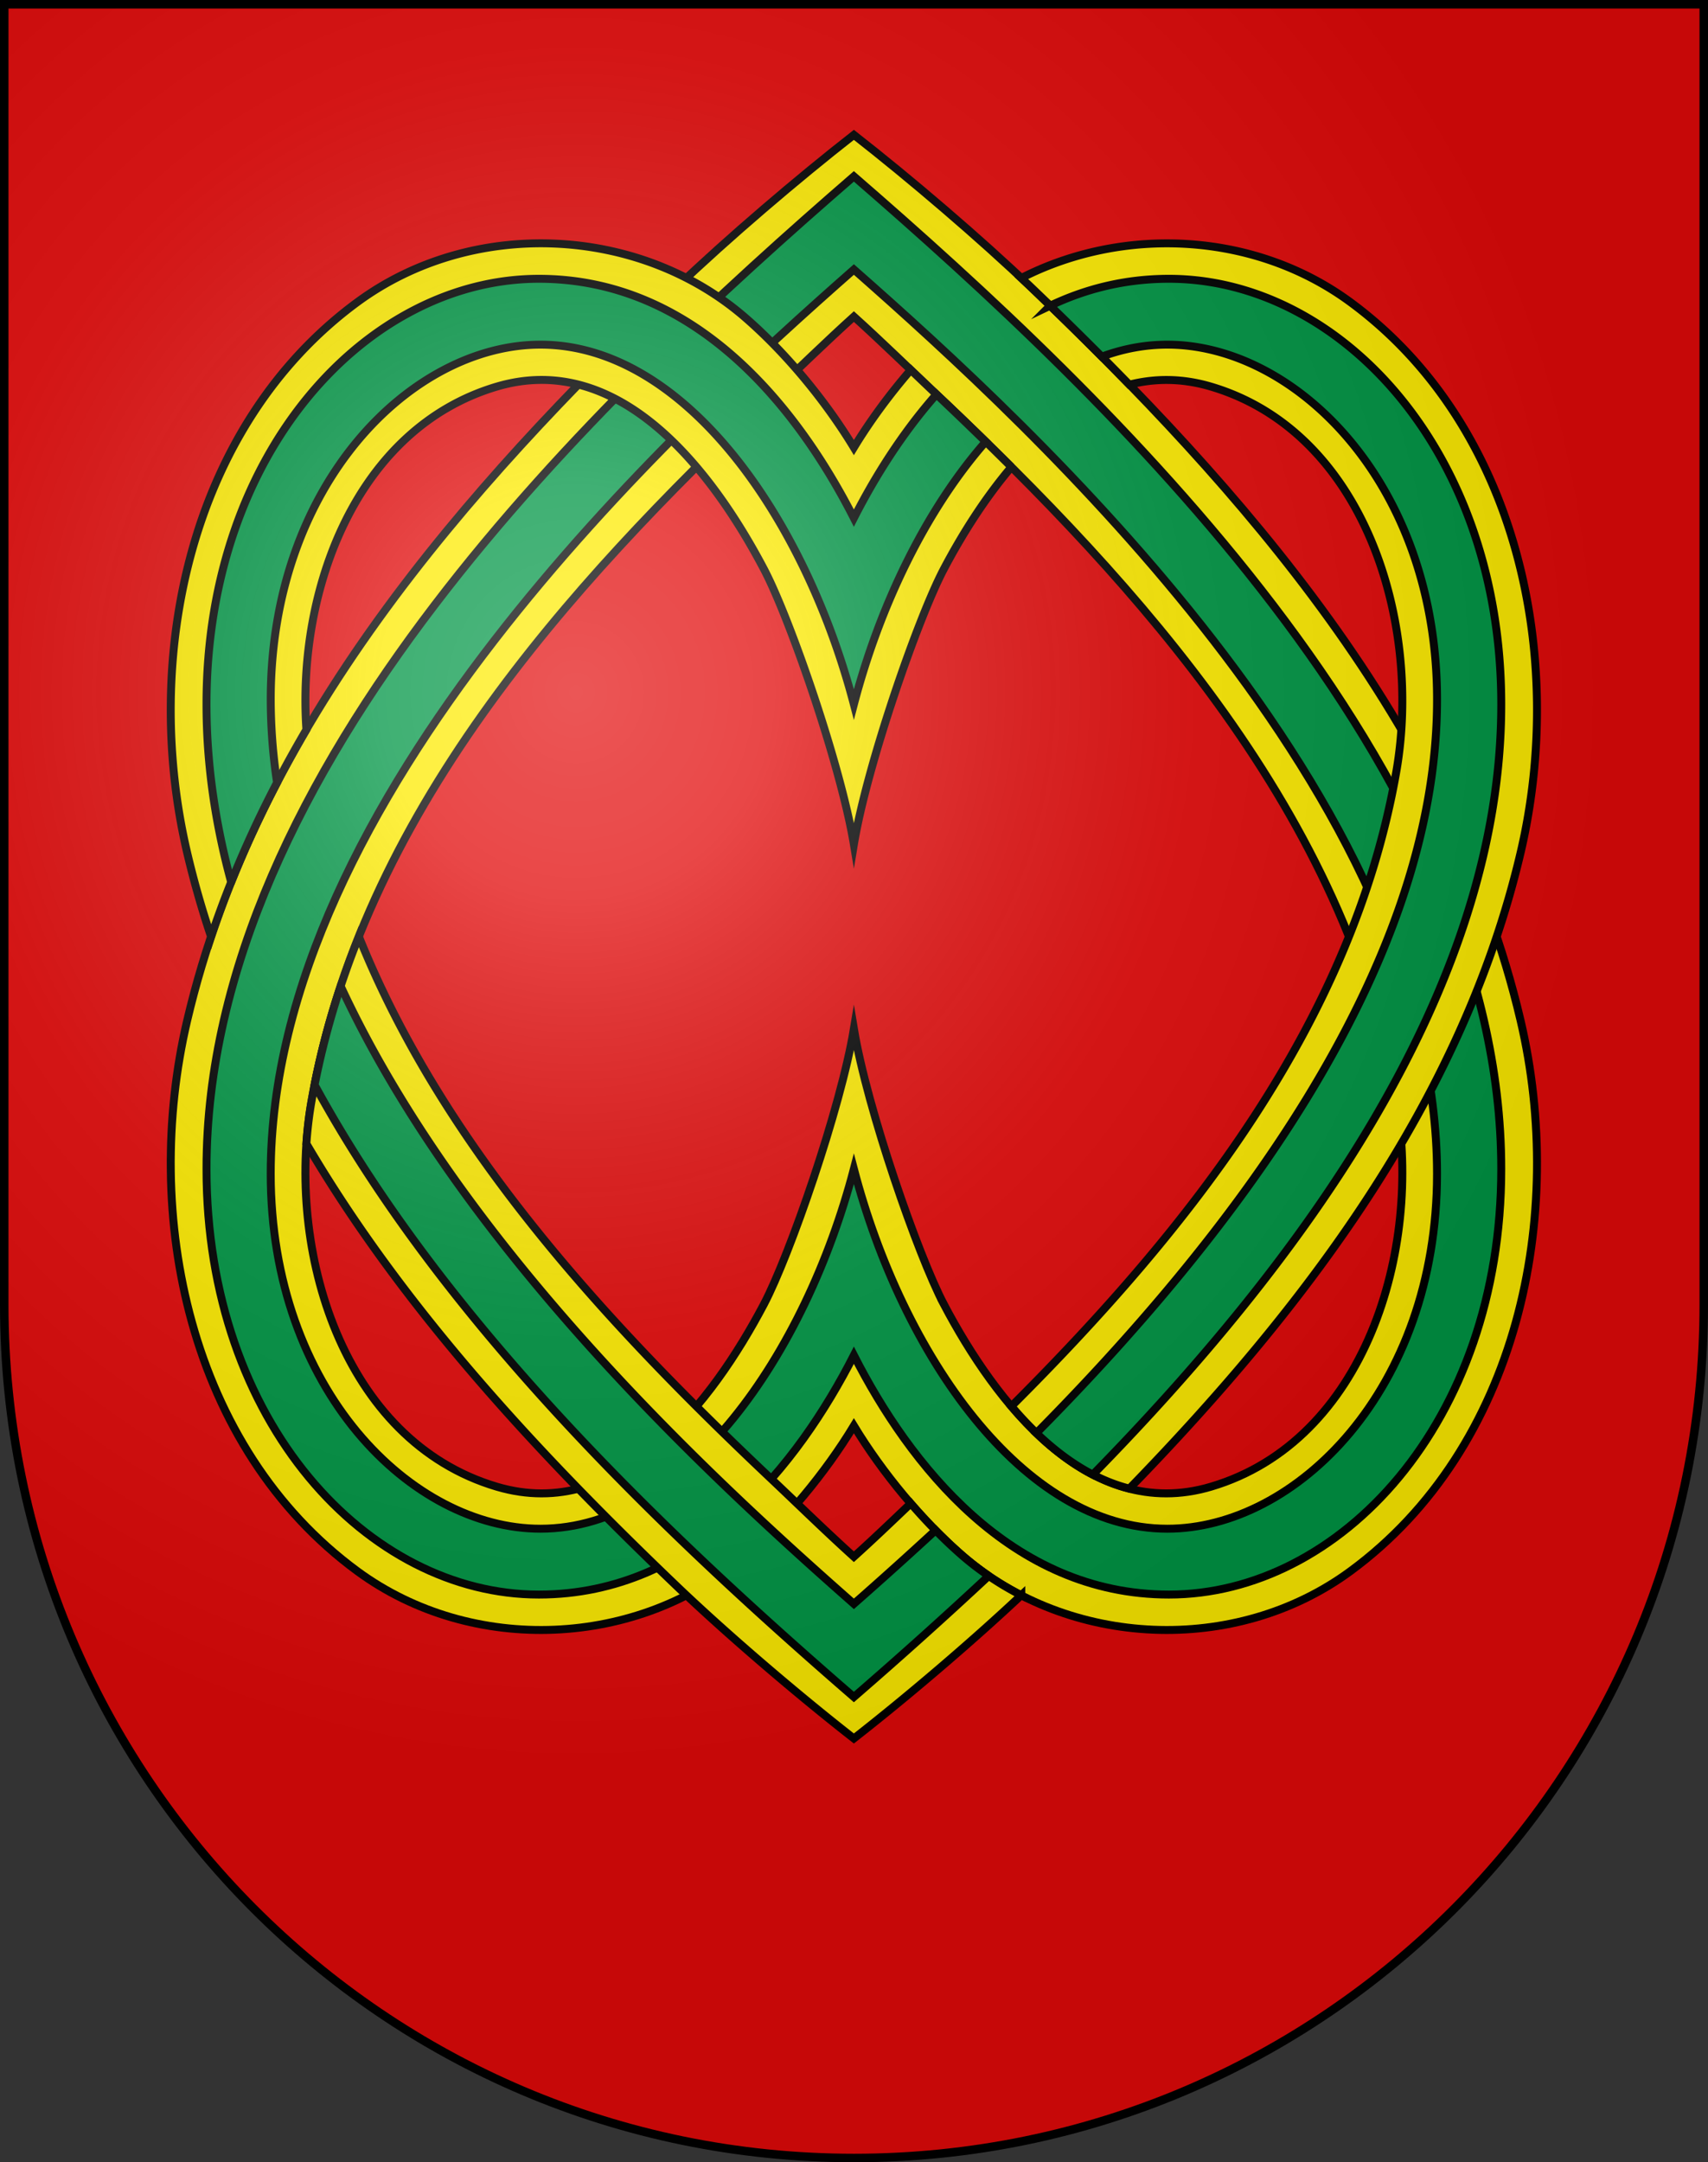 <svg height="763" width="603" version="1.0" xmlns:xlink="http://www.w3.org/1999/xlink" xmlns="http://www.w3.org/2000/svg"><rect width="100%" height="100%" fill="#333333" stroke="none"/><defs><radialGradient xlink:href="#a" id="b" gradientUnits="userSpaceOnUse" gradientTransform="matrix(1.215 0 0 1.267 -839.192 -490.49)" cx="858.042" cy="579.933" fx="858.042" fy="579.933" r="300"/><linearGradient id="a"><stop style="stop-color:#fff;stop-opacity:.314" offset="0"/><stop offset=".19" style="stop-color:#fff;stop-opacity:.251"/><stop style="stop-color:#6b6b6b;stop-opacity:.125" offset=".6"/><stop style="stop-color:#000;stop-opacity:.125" offset="1"/></linearGradient></defs><g style="display:inline"><path d="M1.5 1.5v458.868c0 166.31 134.315 301.132 300 301.132s300-134.822 300-301.132V1.5H1.5z" style="fill:#e20909;fill-opacity:1"/></g><g style="display:inline"><path d="M90.722 196.543c-13.4 11.612-34.428 12.594-48.918 1.941-21.23-15.608-27.24-44.857-21.463-69.437 8.72-37.11 34.957-66.83 61.772-92.46 6.353-6.073 15.257-13.675 22.317-19.185 7.06 5.51 15.965 13.112 22.318 19.185 26.815 25.63 53.05 55.35 61.772 92.46 5.776 24.58-.233 53.83-21.464 69.437-14.49 10.653-35.518 9.671-48.917-1.941-5.121-4.438-10.106-10.452-13.709-16.393-3.603 5.94-8.587 11.955-13.708 16.393zm25.057-31.709c6.519 12.362 18.143 27.609 33.688 23.001 19.53-5.788 26.632-29.915 23.386-48.522-6.287-36.043-32.041-64.665-57.841-89.035-3.47-3.278-7.174-6.894-10.582-9.965-3.408 3.071-7.111 6.687-10.581 9.965-25.8 24.37-51.555 52.992-57.842 89.035-3.246 18.607 3.856 42.734 23.386 48.522 15.546 4.608 27.17-10.639 33.688-23 3.237-6.138 9.692-24.69 11.35-34.722 1.656 10.032 8.112 28.584 11.348 34.721z" style="opacity:1;fill:#feeb00;fill-opacity:1;stroke:#000;stroke-width:1;stroke-miterlimit:8;stroke-dasharray:none;stroke-dashoffset:4.58;stroke-opacity:1" transform="matrix(2.799 0 0 2.799 9.156 -1.127)"/><path d="M104.43 22.635C72.262 50.499 22.776 97.212 22.776 147.773c0 32.091 20.447 53.66 41.914 53.66 19.948 0 32.76-16.48 39.74-30.171 6.98 13.69 19.792 30.171 39.74 30.171 21.466 0 41.916-21.569 41.916-53.66 0-50.56-49.489-97.274-81.656-125.138zm0 11.745c22.847 20.098 73.555 66.591 73.555 114.002 0 27.297-17.854 44.749-34.017 44.749-18.289 0-33.422-22.006-39.538-45.358-6.117 23.352-21.248 45.358-39.537 45.358-16.162 0-34.019-17.452-34.019-44.75 0-47.41 50.708-93.903 73.556-114.001z" style="opacity:1;fill:#009645;fill-opacity:1;stroke:#000;stroke-width:1;stroke-miterlimit:8;stroke-dasharray:none;stroke-dashoffset:4.58;stroke-opacity:1" transform="matrix(2.799 0 0 2.799 9.156 -1.127)"/><path d="M125.547 35.457c.4.375.818.76 1.2 1.125a474.128 474.128 0 0 1 12.431 12.316c3.204-.814 6.635-.838 10.287.244 19.53 5.788 26.633 29.914 23.387 48.522-5.53 31.698-26.118 57.654-48.55 80.029 4.16 4.898 9.14 8.925 14.874 10.383 22.133-22.778 41.981-48.825 49.342-80.147 5.777-24.58-.232-53.83-21.463-69.437-12.032-8.847-28.57-9.66-41.508-3.035zm0 166.06a37.137 37.137 0 0 1-7.41-4.978c-2.24-1.941-4.446-4.194-6.529-6.6-2.424 2.314-4.86 4.637-7.178 6.725-3.408-3.071-7.112-6.687-10.582-9.965-20.627-19.485-41.214-41.69-51.857-68.229-2.675 6.664-4.722 13.601-5.985 20.838-.3 1.72-.51 3.488-.632 5.283 12.278 20.908 29.384 39.212 46.738 55.8 6.353 6.072 15.258 13.674 22.318 19.185 6.636-5.18 14.873-12.191 21.117-18.059zM23.356 118.505c3.06-9.148 7.16-17.833 12.02-26.109-1.2-17.632 6.287-38 24.017-43.254 15.546-4.607 27.169 10.638 33.688 23 3.236 6.137 9.692 24.69 11.35 34.723 1.656-10.033 8.11-28.586 11.347-34.723 2.247-4.26 5.114-8.848 8.525-12.863a475.947 475.947 0 0 0-9.293-9.006c-1.11-1.049-2.26-2.15-3.4-3.238-2.68 3.095-5.153 6.45-7.18 9.793-3.603-5.94-8.588-11.957-13.709-16.395-13.4-11.612-34.428-12.594-48.918-1.941C20.573 54.1 14.564 83.349 20.34 107.929a119.212 119.212 0 0 0 3.016 10.576z" style="opacity:1;fill:#feeb00;fill-opacity:1;stroke:#000;stroke-width:1;stroke-miterlimit:8;stroke-dasharray:none;stroke-dashoffset:4.58;stroke-opacity:1" transform="matrix(2.799 0 0 2.799 9.156 -1.127)"/><path d="M129.186 38.948c2.183 2.11 4.355 4.25 6.514 6.418 2.665-.984 5.43-1.514 8.27-1.514 16.162 0 34.017 17.452 34.017 44.748 0 34.629-27.048 68.755-50.537 92.477 2.19 2.104 4.567 3.911 7.12 5.234 26.193-26.739 51.516-60.935 51.516-97.103 0-32.091-20.45-53.658-41.916-53.658-5.535 0-10.52 1.271-14.984 3.398zm-7.744 160.13a36.572 36.572 0 0 1-3.303-2.534 60.504 60.504 0 0 1-3.404-3.211 575.58 575.58 0 0 1-10.305 9.27c-16.941-14.904-49.184-44.324-64.73-77.866a102.014 102.014 0 0 0-3.291 12.44c16.985 31.198 46.403 58.445 68.021 77.171a616.17 616.17 0 0 0 17.012-15.27zM25.887 111.61a137.734 137.734 0 0 1 5.791-12.545 70.678 70.678 0 0 1-.802-10.465c0-27.296 17.856-44.748 34.02-44.748 18.288 0 33.418 22.004 39.534 45.356 3.268-12.475 9.11-24.562 16.631-33.12a514.99 514.99 0 0 0-6.049-5.81l-.166-.158c-4.342 4.912-7.792 10.453-10.416 15.6-6.98-13.691-19.79-30.17-39.738-30.17-21.466 0-41.916 21.567-41.916 53.658 0 7.57 1.117 15.055 3.111 22.402z" style="opacity:1;fill:#009645;fill-opacity:1;stroke:#000;stroke-width:1;stroke-miterlimit:8;stroke-dasharray:none;stroke-dashoffset:4.58;stroke-opacity:1" transform="matrix(2.799 0 0 2.799 9.156 -1.127)"/></g><g style="display:inline"><path style="fill:url(#b);fill-opacity:1" d="M1.5 1.5v458.868c0 166.31 134.315 301.132 300 301.132s300-134.821 300-301.132V1.5H1.5z"/></g><g style="display:inline"><path style="fill:none;fill-opacity:1;stroke:#000;stroke-width:3;stroke-miterlimit:4;stroke-dasharray:none;stroke-opacity:1" d="M1.5 1.5v458.868c0 166.31 134.315 301.132 300 301.132s300-134.821 300-301.132V1.5H1.5z"/></g></svg>